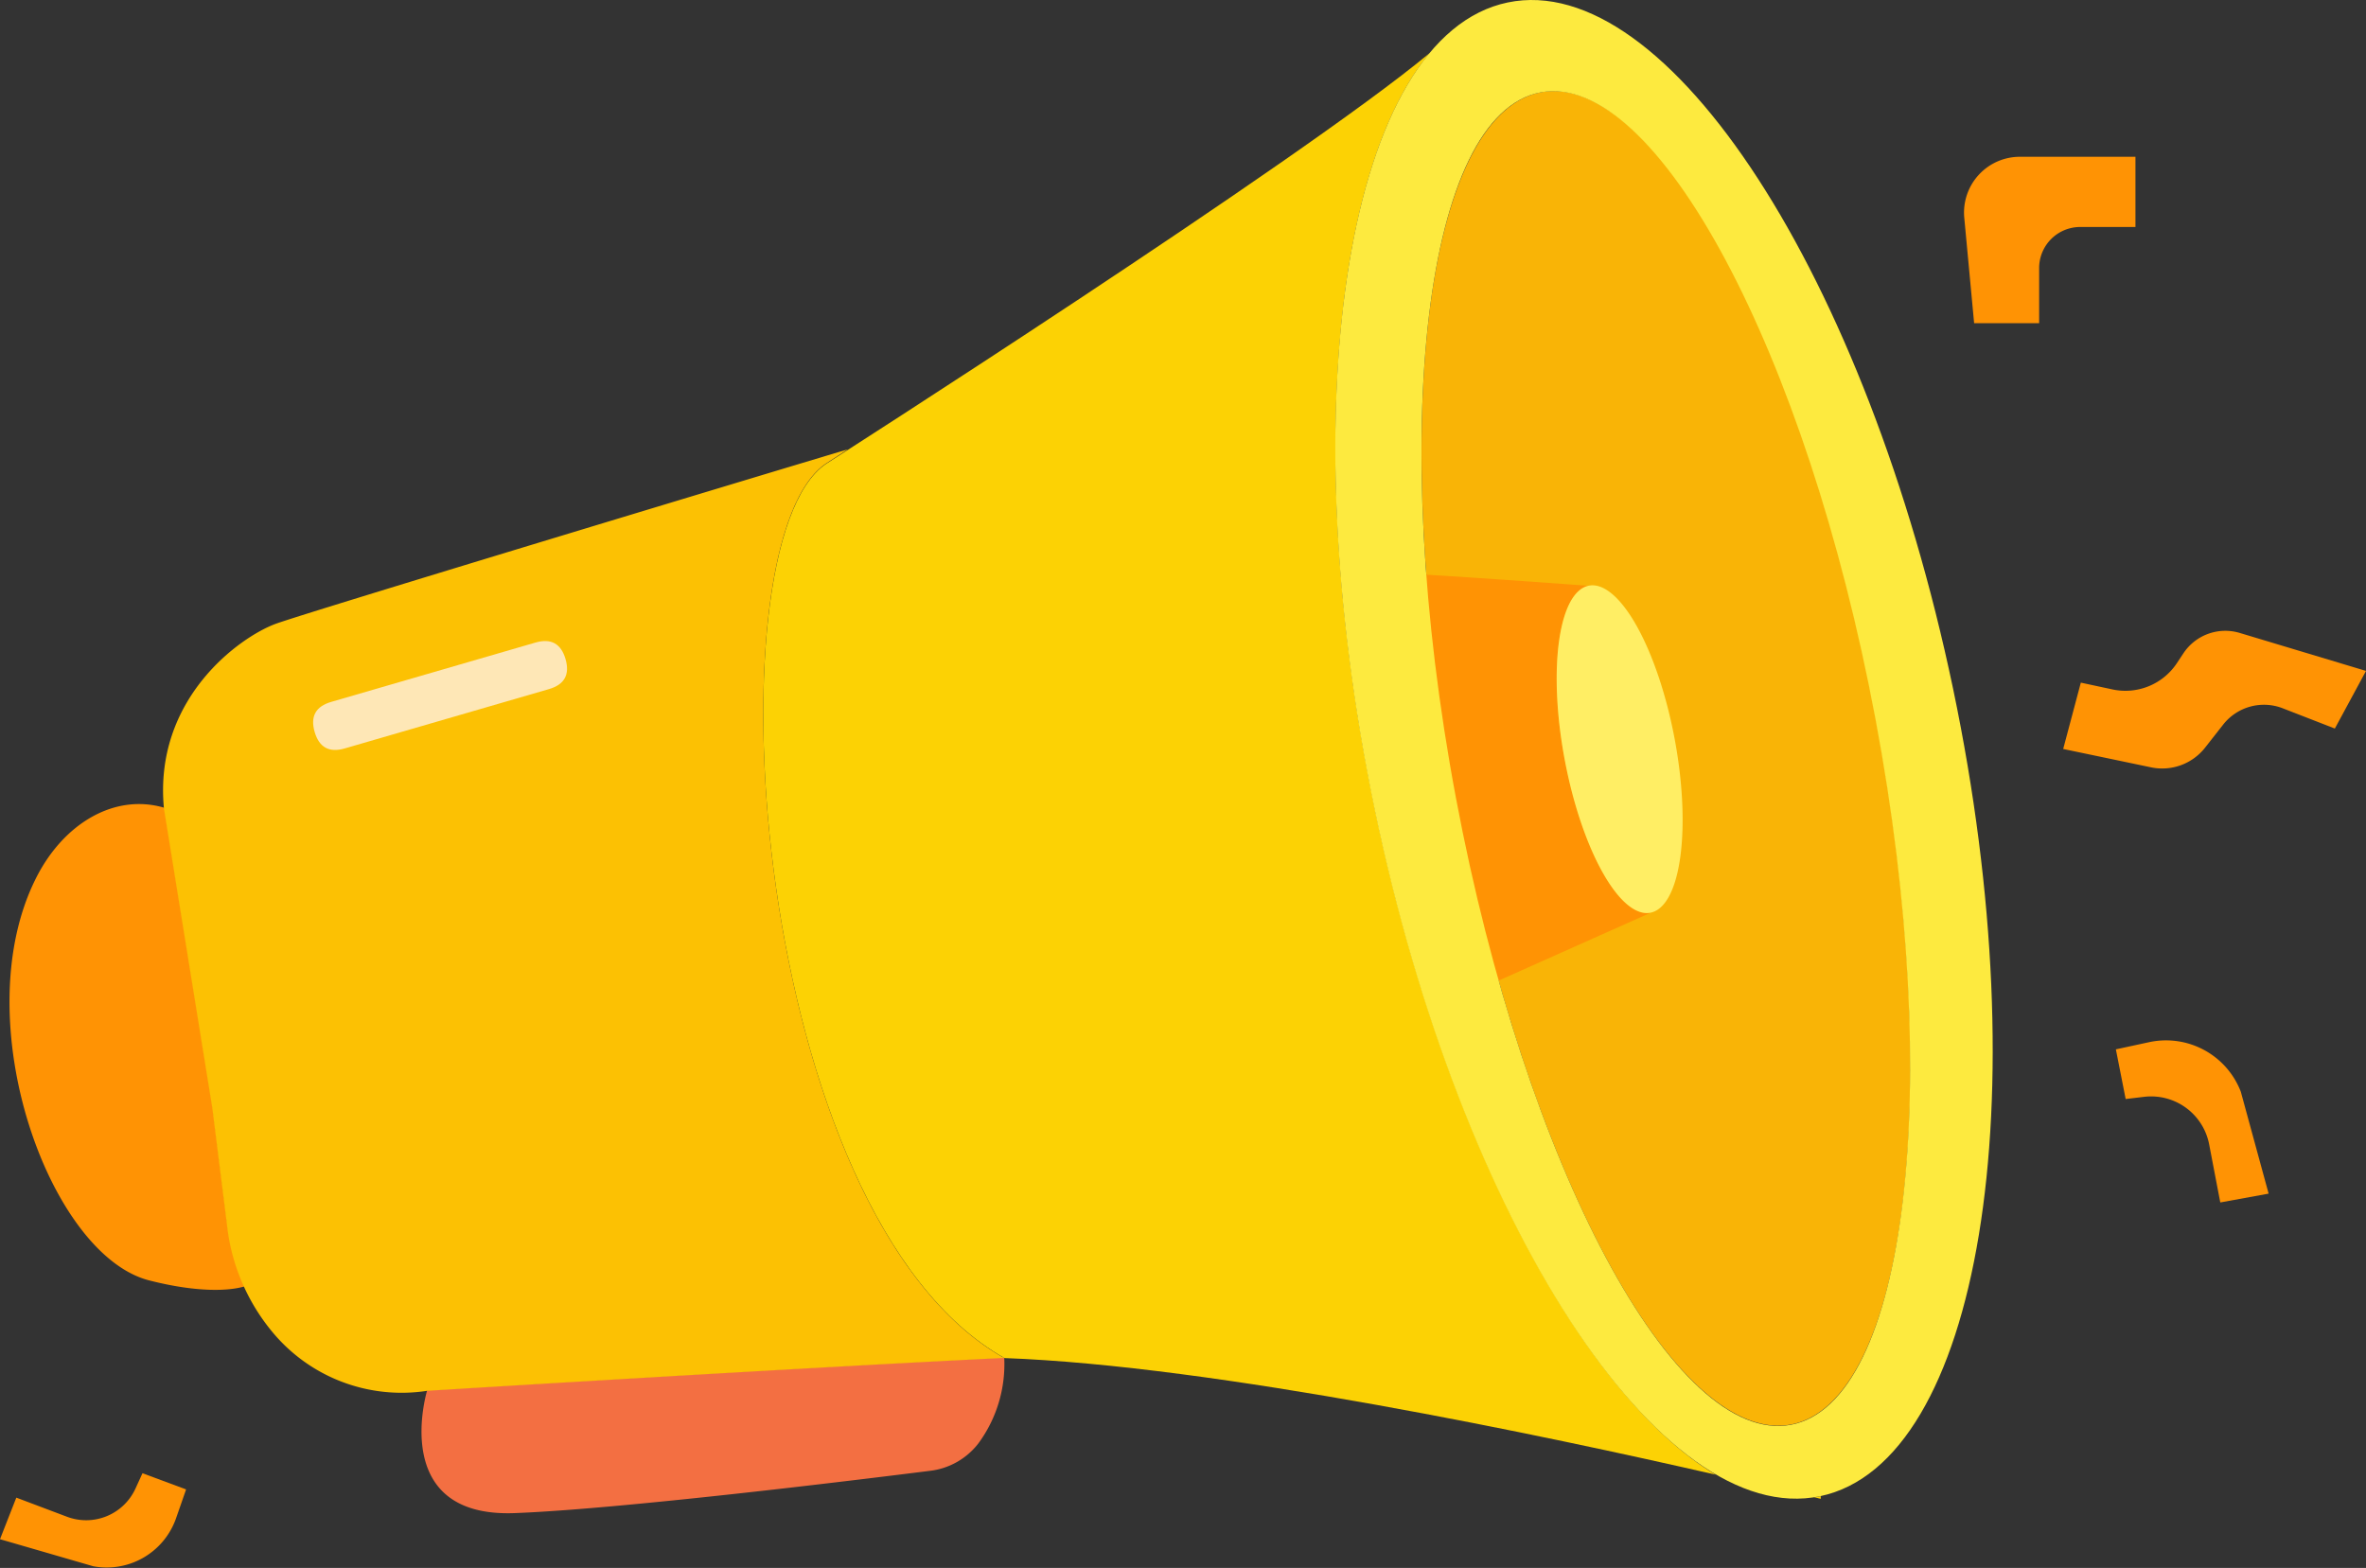<?xml version="1.0" standalone="no"?><!DOCTYPE svg PUBLIC "-//W3C//DTD SVG 1.1//EN" "http://www.w3.org/Graphics/SVG/1.1/DTD/svg11.dtd"><svg t="1552442514916" class="icon" style="" viewBox="0 0 1545 1024" version="1.1" xmlns="http://www.w3.org/2000/svg" p-id="16513" xmlns:xlink="http://www.w3.org/1999/xlink" width="301.758" height="200"><rect x="0" y="0" width="1545" height="1024" fill="#333333" stroke="none"/><defs><style type="text/css"></style></defs><path d="M336.086 988.174c68.811-2.604 222.295-21.464 271.299-27.619a46.795 46.795 0 0 0 31.565-17.992 87.355 87.355 0 0 0 16.808-56.106c-129.81 6.234-376.804 21.464-376.804 21.464s-25.489 83.41 57.132 80.253z" fill="#F36F42" p-id="16514"></path><path d="M148.512 799.496l-9.548-76.466-31.565-195.465c-32.433-9.706-66.365 10.101-84.436 47.031-45.611 92.643 9.469 245.416 74.73 261.672 30.933 7.891 52.003 6.944 62.183 3.788a141.094 141.094 0 0 1-11.363-40.561z" fill="#FF9304" p-id="16515"></path><path d="M539.363 302.745l14.283-9.312C497.697 310.163 201.778 399.491 180.077 407.383c-23.674 8.68-80.017 49.162-72.993 120.893l31.565 195.465 9.548 76.15a131.941 131.941 0 0 0 29.987 70.389 109.53 109.53 0 0 0 100.692 38.036s246.994-15.23 376.804-21.464C491.226 794.051 461.792 355.301 539.363 302.745z" fill="#FCC103" p-id="16516"></path><path d="M950.686 521.01a442.617 139.595 79.38 1 0 274.408-51.453 442.617 139.595 79.38 1 0-274.408 51.453Z" fill="#F9B406" p-id="16517"></path><path d="M201.047 462.819m15.231-4.425l133.37-38.748q15.231-4.425 19.657 10.806l-0.022-0.076q4.425 15.231-10.806 19.657l-133.37 38.748q-15.231 4.425-19.657-10.806l0.022 0.076q-4.425-15.231 10.806-19.657Z" fill="#FEE7B6" p-id="16518"></path><path d="M1021.83 496.08c-11.127-58.947-3.946-109.766 15.782-113.475 0 0-106.294-7.891-120.972-7.891l55.238 268.695 106.058-47.347c-20.044 3.867-45.059-40.955-56.106-99.981z" fill="#FF9304" p-id="16519"></path><path d="M1021.722 496.01a108.662 36.536 79.38 1 0 71.821-13.467 108.662 36.536 79.38 1 0-71.821 13.467Z" fill="#FFEE64" p-id="16520"></path><path d="M1289.104 211.05h42.455v-35.984a26.83 26.83 0 0 1 26.83-26.83h36.063v-45.848h-75.519a36.457 36.457 0 0 0-36.299 39.456zM1358.784 445.813l-11.521 43.323 57.369 11.995a35.589 35.589 0 0 0 35.353-12.942l11.521-14.678a33.853 33.853 0 0 1 39.456-10.811l33.695 13.099 20.359-37.641-82.384-24.778a32.827 32.827 0 0 0-36.852 13.257l-4.34 6.55a40.324 40.324 0 0 1-42.06 17.045zM1381.668 685.31l6.392 32.433 11.995-1.42a38.588 38.588 0 0 1 42.533 31.091l7.26 37.878 31.565-5.761-18.15-66.523a52.319 52.319 0 0 0-59.657-32.433zM121.524 972.707l-28.487-10.574-4.577 10.022a35.431 35.431 0 0 1-44.743 18.386l-33.064-12.468-10.653 27.146 60.92 17.676a47.978 47.978 0 0 0 53.976-31.17z" fill="#FF9304" p-id="16521"></path><path d="M953.177 16.059v0.395zM897.938 528.907c-45.927-219.454-28.724-416.813 35.589-494.225-84.751 70.547-394.165 268.3-394.165 268.3-77.57 52.555-48.136 491.463 116.632 583.948 137.464 4.971 354.472 50.977 464.317 76.15-87.355-51.924-177.867-221.585-222.374-434.173zM1184.546 977.758l4.419 1.105v-1.736c-1.657 0.316-3.078 0.395-4.419 0.631z" fill="#FCD204" p-id="16522"></path><path d="M1275.374 449.837C1218.952 180.511 1088.747-20.162 984.505 1.618s-142.988 257.884-86.803 527.289 186.627 470.078 290.869 448.219 143.225-257.884 86.803-527.289z m-105.9 480.652c-75.755 14.204-173.606-169.108-218.744-409.395s-20.123-446.562 55.238-460.766 173.606 169.108 218.744 409.395 20.517 446.562-55.238 460.766z" fill="#FDEA3F" p-id="16523"></path></svg>